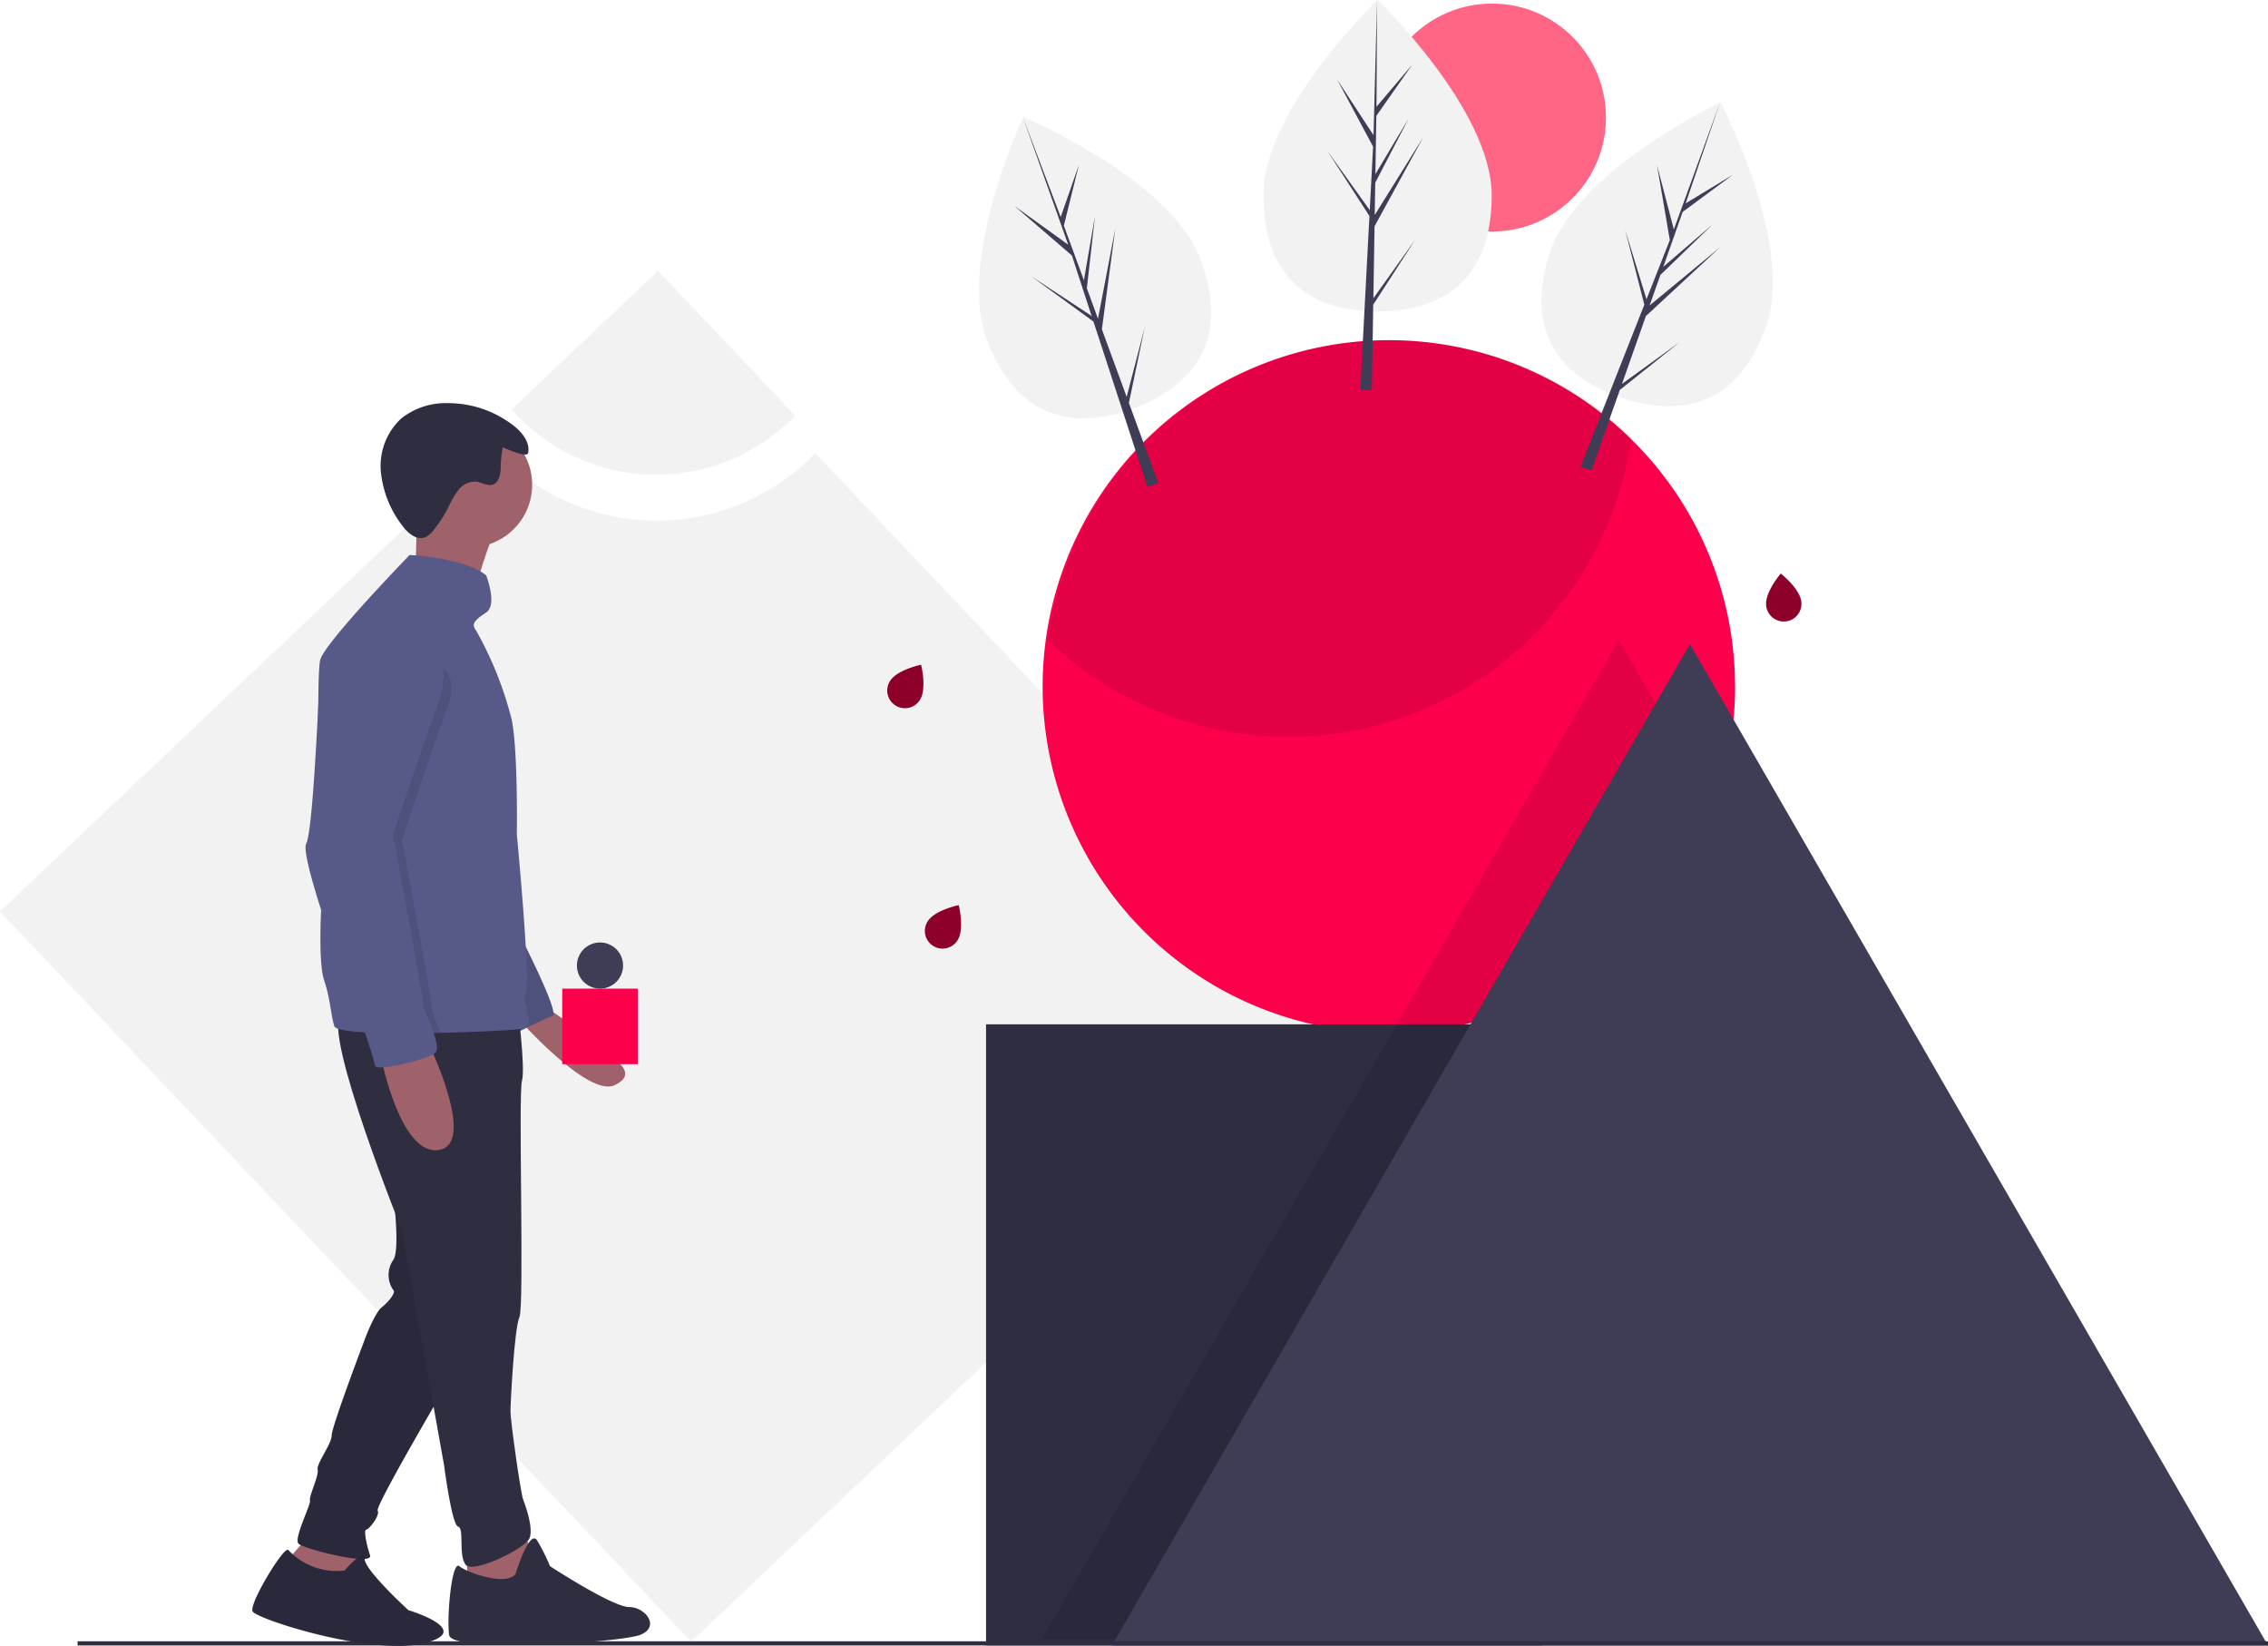 <svg xmlns="http://www.w3.org/2000/svg" width="301" height="218.401" viewBox="0 0 301 218.401"><defs><style>.a{fill:#f2f2f2;}.b{fill:#fc004b;}.c{opacity:0.1;}.d{fill:#2f2e41;}.e{fill:#3f3d56;}.f{fill:#9f616a;}.g{fill:#575a88;}.h{fill:#ff6584;}.i{fill:#8d002a;}</style></defs><g transform="translate(0)"><path class="a" d="M167.719,271.341a29.233,29.233,0,0,1-42.98-.938l-65.226,61.74,91.721,96.9,87.427-82.754Z" transform="translate(-59.514 -211.211)"/><path class="a" d="M322.57,213.91A25.516,25.516,0,0,0,341,206.07l-18.188-19.215-19.432,18.394a25.528,25.528,0,0,0,19.189,8.661Z" transform="translate(-235.476 -150.928)"/><path class="b" d="M648.362,265.879a45.9,45.9,0,0,1-45.945,45.945q-.393,0-.785-.008c-1.1-.017-2.191-.072-3.275-.167a45.947,45.947,0,1,1,50-45.769Z" transform="translate(-418.089 -174.796)"/><path class="c" d="M630.854,249.25a45.69,45.69,0,0,0,5.538-16.451,45.945,45.945,0,0,0-77.415,26.9A45.771,45.771,0,0,0,586.8,272.384c1.083.095,2.172.15,3.275.167q.393.008.785.008a45.877,45.877,0,0,0,39.991-23.309Z" transform="translate(-419.9 -174.794)"/><rect class="d" width="73.79" height="82.422" transform="translate(130.865 135.914)"/><path class="c" d="M646.087,386.084A46,46,0,0,1,613.9,412.927h10.23v82.422h-68.06l38.2-66.158,8.752-15.159.638-1.105,28.967-50.172Z" transform="translate(-417.8 -277.848)"/><path class="e" d="M606.686,306.924l38.357,66.436L683.4,439.8H529.972l38.357-66.436Z" transform="translate(-382.4 -221.46)"/><rect class="d" width="290.705" height="0.557" transform="translate(10.295 217.779)"/><path class="f" d="M146.922,729.811l-.508,4.235-2.88,1.355-3.219-1.017-2.2,1.017-.677-3.9,3.9-4.4Z" transform="translate(-99.166 -524.637)"/><path class="d" d="M192.012,799.093s2.627-3.062,2.669-1.531,5.8,6.783,5.8,6.783,8.979,2.711,2.033,4.4-22.193-3.219-22.7-4.235,4.235-8.809,4.743-8.132A8.786,8.786,0,0,0,192.012,799.093Z" transform="translate(-146.289 -590.7)"/><path class="d" d="M214.036,625.531s1.016,7.962,0,9.148a3.531,3.531,0,0,0,0,3.9c.508.339-.678,1.694-1.525,2.372s-2.033,3.727-2.033,3.727S205.9,656.7,205.9,657.888s-2.033,3.727-1.864,4.574-1.186,3.558-1.016,4.066-2.2,5.082-1.525,5.76,10,3.049,9.487,1.525-.847-3.388-.508-3.388,1.864-1.864,1.525-2.541,10.165-18.466,10.165-18.466Z" transform="translate(-161.875 -467.453)"/><path class="c" d="M192.012,799.093s2.627-3.062,2.669-1.531,5.8,6.783,5.8,6.783,8.979,2.711,2.033,4.4-22.193-3.219-22.7-4.235,4.235-8.809,4.743-8.132A8.786,8.786,0,0,0,192.012,799.093Z" transform="translate(-146.289 -590.7)"/><path class="c" d="M214.036,625.531s1.016,7.962,0,9.148a3.531,3.531,0,0,0,0,3.9c.508.339-.678,1.694-1.525,2.372s-2.033,3.727-2.033,3.727S205.9,656.7,205.9,657.888s-2.033,3.727-1.864,4.574-1.186,3.558-1.016,4.066-2.2,5.082-1.525,5.76,10,3.049,9.487,1.525-.847-3.388-.508-3.388,1.864-1.864,1.525-2.541,10.165-18.466,10.165-18.466Z" transform="translate(-161.875 -467.453)"/><path class="f" d="M230.064,729.282l1.863,4.743-.847,6.607-5.421-.339-3.049-2.711v-5.76Z" transform="translate(-160.624 -526.211)"/><path class="d" d="M282.188,795.614s1.864-6.1,2.88-4.4a26.8,26.8,0,0,1,1.694,3.388s8.3,5.421,10.5,5.421,4.235,2.711,1.355,3.727-24.9,2.372-25.242,0,.339-10,1.355-9.148S281,797.308,282.188,795.614Z" transform="translate(-213.763 -586.784)"/><path class="f" d="M309.917,538.279s7.467,5.074,7.806,5.752,4.671,2.761,1.114,4.455-12.986-9.021-12.986-9.021Z" transform="translate(-237.258 -404.497)"/><path class="g" d="M300.483,502.991s5.421,10.5,4.4,10.842-5.082,2.372-5.082,2.372l-1.863-10.673Z" transform="translate(-231.551 -379.035)"/><path class="c" d="M300.483,502.991s5.421,10.5,4.4,10.842-5.082,2.372-5.082,2.372l-1.863-10.673Z" transform="translate(-231.551 -379.035)"/><path class="d" d="M244.368,534.415s1.186,8.809.678,10.673.339,29.816-.339,31.341-1.186,11.35-1.186,12.536,1.355,10.842,1.694,11.689,1.355,3.727.847,5.082-7.454,4.744-8.47,3.558-.169-4.913-1.016-5.082-1.863-8.132-1.863-8.132l-5.591-31.171s-10.5-26.089-8.132-28.63S244.368,534.415,244.368,534.415Z" transform="translate(-175.775 -401.65)"/><circle class="f" cx="8.301" cy="8.301" r="8.301" transform="translate(54.024 56.023)"/><path class="f" d="M267.469,300.178s-2.711,7.115-2.372,8.64-7.962-2.711-7.962-2.711.508-8.3,0-10.5S267.469,300.178,267.469,300.178Z" transform="translate(-202.094 -229.078)"/><path class="g" d="M211.585,366.109c.037,1.421.061,2.268.061,2.268s-.508,7.793.339,10.334.847,4.4,1.355,6.1c.149.493,2.177.757,5.025.874,2.612.107,5.914.091,9.084.019,5.248-.122,10.141-.4,10.964-.554,1.864-.339-.339-3.219.339-4.743s-1.186-21.007-1.186-21.007.169-11.012-.678-15.247a47.861,47.861,0,0,0-4.743-11.859c-.677-.847-.169-1.355,1.355-2.372s0-4.913,0-4.913c-2.88-2.372-10.165-2.711-10.165-2.711s-11.181,11.52-11.859,13.892c-.41,1.433-.263,12.882-.083,21.722C211.463,361.237,211.536,364.194,211.585,366.109Z" transform="translate(-168.972 -248.656)"/><path class="f" d="M247.629,555.314s6.438,13.214,1.355,14.061-7.623-12.028-7.623-12.028Z" transform="translate(-190.725 -416.788)"/><path class="d" d="M260.517,256.56c.294-1.424-.795-2.755-1.94-3.649a14.181,14.181,0,0,0-8.725-2.975,9.5,9.5,0,0,0-6.194,2.054,8.585,8.585,0,0,0-2.688,7,13.926,13.926,0,0,0,2.806,7.14c.728,1.008,1.9,2.052,3.061,1.613a2.845,2.845,0,0,0,1.132-.956,17.562,17.562,0,0,0,1.941-2.983,11.878,11.878,0,0,1,1.367-2.355,2.778,2.778,0,0,1,2.379-1.089c.745.1,1.475.627,2.185.381.79-.274.981-1.284,1.044-2.118a14.378,14.378,0,0,1,.274-2.837C257.438,255.937,260.38,257.242,260.517,256.56Z" transform="translate(-190.429 -196.444)"/><path class="c" d="M210.278,399.775c1.9,6.842,6.25,18.374,6.5,18.871.063.127.161.376.281.7,2.612.107,5.914.092,9.084.019a19.042,19.042,0,0,1-1.064-2.926c0-.847-4.066-22.7-4.066-22.7s3.219-9.656,6.1-17.788-8.555-6.522-8.555-6.522c-6.1-1.525-7.2,1.1-7.2,1.1s-.537,14.281-1.269,21.044a13.9,13.9,0,0,1-.595,3.351C209.221,395.424,209.587,397.291,210.278,399.775Z" transform="translate(-167.666 -282.322)"/><path class="g" d="M217.94,350.359s7.793,3.219,4.913,11.35-6.1,17.788-6.1,17.788,4.066,21.854,4.066,22.7,2.541,5.421,1.525,6.268-7.793,2.541-7.962,1.694a57.3,57.3,0,0,0-1.864-5.76c-.339-.678-8.3-21.854-7.285-23.717.748-1.371,1.4-13.935,1.7-20.476a10.754,10.754,0,0,1,5.606-9.054A7.467,7.467,0,0,1,217.94,350.359Z" transform="translate(-164.593 -268.756)"/><rect class="b" width="10.024" height="10.024" transform="translate(74.618 131.18)"/><circle class="e" cx="3.063" cy="3.063" r="3.063" transform="translate(76.567 125.054)"/><circle class="h" cx="15.124" cy="15.124" r="15.124" transform="translate(182.889 0.473)"/><path class="a" d="M691.96,83.76c0,11.411-6.784,15.4-15.152,15.4s-15.152-3.984-15.152-15.4,15.152-25.928,15.152-25.928S691.96,72.348,691.96,83.76Z" transform="translate(-493.988 -57.831)"/><path class="e" d="M638.795,39.578l.155-9.55,6.458-11.815L638.974,28.53l.07-4.294,4.451-8.548L639.063,23.1h0l.125-7.723,4.766-6.805-4.747,5.591L639.286,0l-.493,18.747.041-.774-4.846-7.417,4.768,8.9-.452,8.626-.013-.229-5.586-7.806,5.569,8.615-.057,1.079-.01.016,0,.089-1.146,21.884h1.53l.184-11.3,5.556-8.593Z" transform="translate(-456.526)"/><path class="a" d="M824.083,136.027c-3.621,10.822-11.318,12.448-19.254,9.793s-13.1-8.586-9.484-19.408,22.6-19.781,22.6-19.781S827.7,125.205,824.083,136.027Z" transform="translate(-589.601 -93.042)"/><path class="e" d="M758.815,86.107l3.177-9.007,9.873-9.156-9.375,7.742,1.429-4.05,6.933-6.694L764.3,70.565h0l2.57-7.284,6.679-4.941-6.275,3.8,4.567-13.405-6.415,17.622.284-.721-2.242-8.571,1.7,9.955L762,75.052l.06-.221-2.821-9.175,2.548,9.936-.4,1-.015.012-.024.085-8.03,20.389,1.452.486,3.76-10.661,8-6.387Z" transform="translate(-543.556 -35.161)"/><path class="a" d="M555.435,132.357c4.1,10.648-.793,16.805-8.6,19.815s-15.571,1.731-19.675-8.916,4.813-29.643,4.813-29.643S551.331,121.709,555.435,132.357Z" transform="translate(-396.163 -98.08)"/><path class="e" d="M498.329,92.967,495.039,84l1.777-13.347-2.293,11.94-1.479-4.032,1.079-9.577-1.47,8.51h0l-2.661-7.251,2-8.064L489.574,69.1l-5.02-13.242,6.282,17.67-.24-.736-7.189-5.178,7.65,6.592,2.681,8.211-.095-.209-8.02-5.274,8.295,6.035L494.254,84l0,.019.036.081,6.8,20.831,1.428-.55-3.894-10.613,2.094-10.016Z" transform="translate(-348.801 -40.306)"/><path class="i" d="M504.4,493.787a2.347,2.347,0,1,1-3.977-2.493c.939-1.5,4.122-2.156,4.122-2.156S505.34,492.289,504.4,493.787Z" transform="translate(-377.308 -369.039)"/><path class="i" d="M905.938,334.884a2.347,2.347,0,1,1-4.671.461c-.174-1.759,1.941-4.227,1.941-4.227S905.764,333.125,905.938,334.884Z" transform="translate(-666.871 -255.02)"/><path class="i" d="M486.465,379.24a2.347,2.347,0,1,1-3.977-2.493c.939-1.5,4.122-2.156,4.122-2.156S487.4,377.742,486.465,379.24Z" transform="translate(-364.366 -286.388)"/></g></svg>